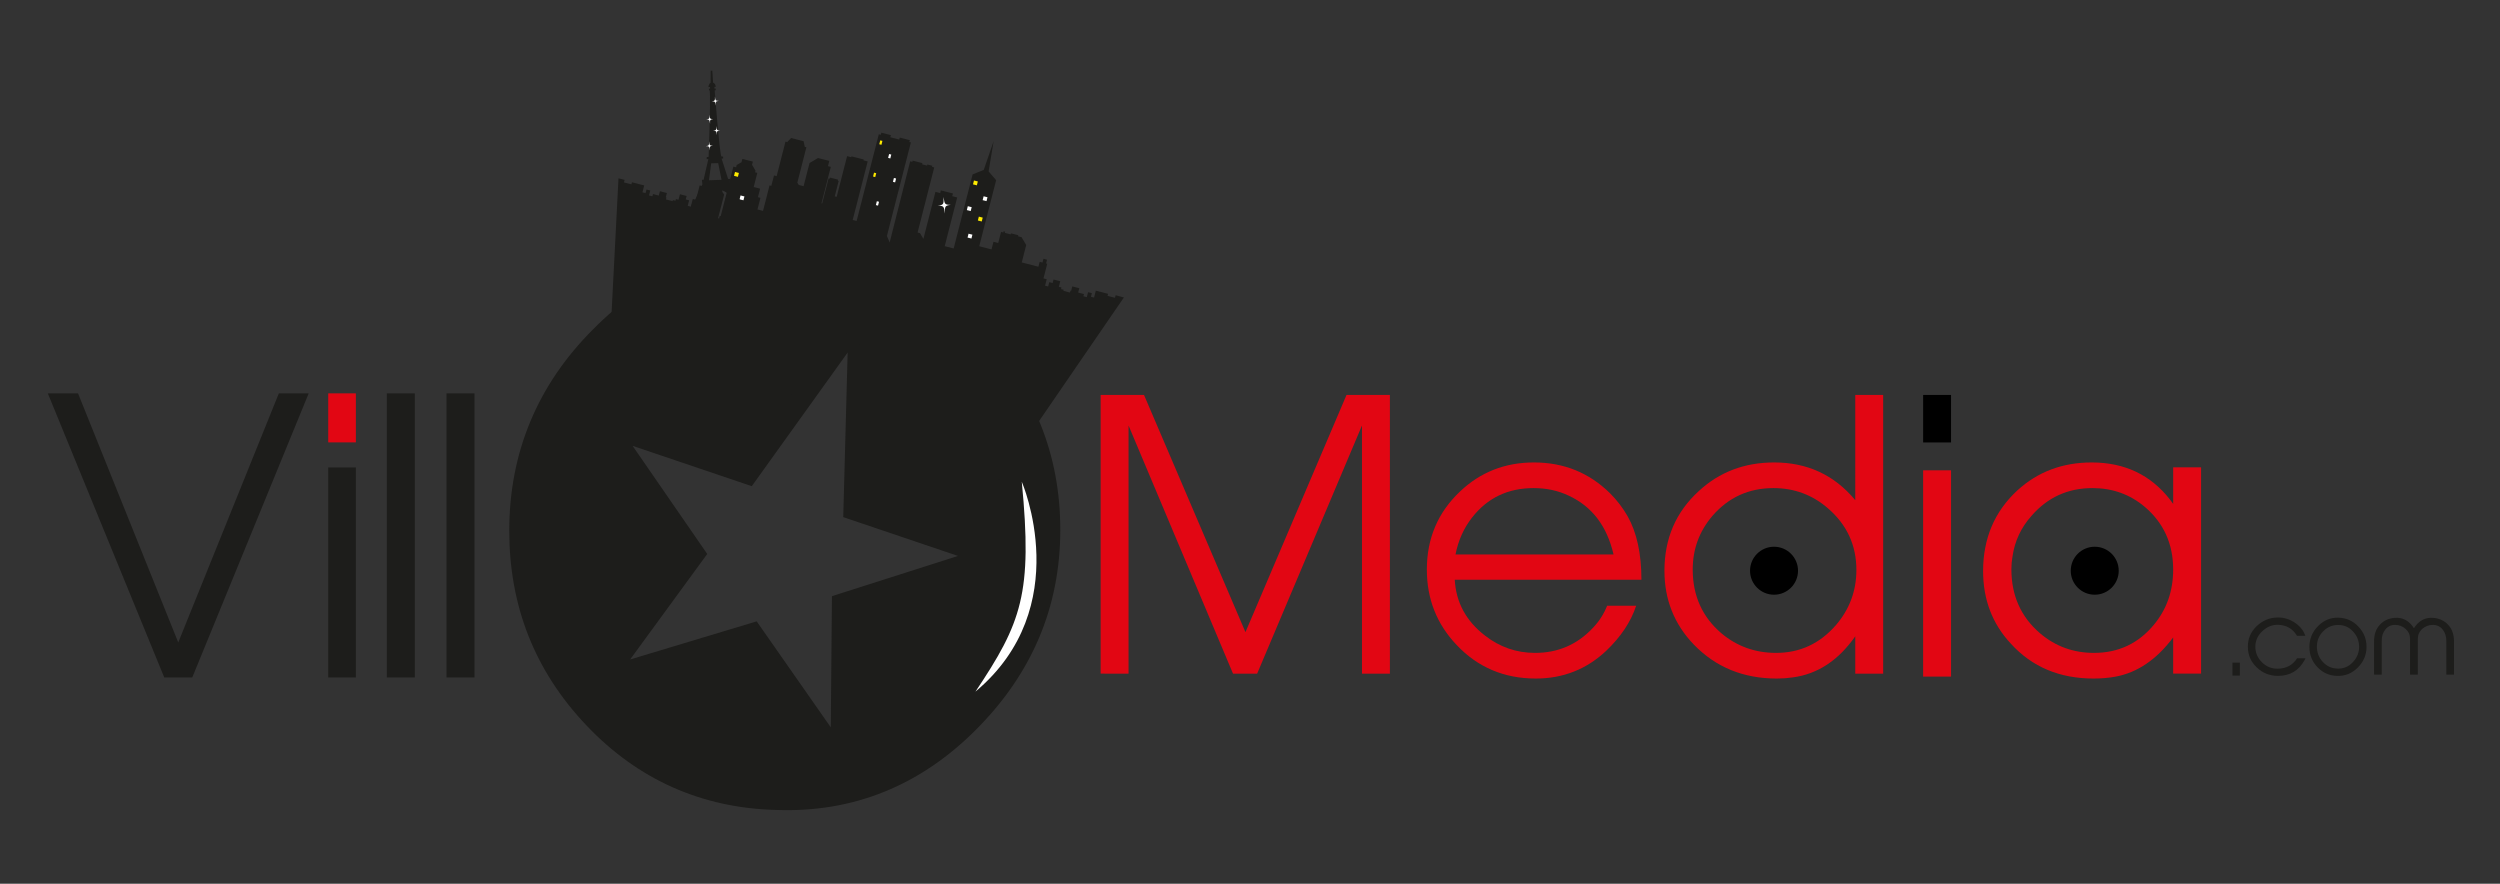 <?xml version="1.0" encoding="utf-8"?>
<!-- Generator: Adobe Illustrator 16.0.0, SVG Export Plug-In . SVG Version: 6.00 Build 0)  -->
<!DOCTYPE svg PUBLIC "-//W3C//DTD SVG 1.1//EN" "http://www.w3.org/Graphics/SVG/1.1/DTD/svg11.dtd">
<svg version="1.1" id="Calque_1" xmlns="http://www.w3.org/2000/svg" xmlns:xlink="http://www.w3.org/1999/xlink" x="0px" y="0px"
	 width="841.9px" height="297.6px" viewBox="0 0 841.9 297.6" enable-background="new 0 0 841.9 297.6" xml:space="preserve">
<rect x="0" y="0" width="841.9" height="297.6" fill="#333333" stroke="none"/>
<g>
	<g>
		<path fill="#1D1D1B" d="M754.294,227.513h-2.496v-4.367h2.496V227.513z"/>
		<path fill="#1D1D1B" d="M776.131,222.226c-1.97,3.645-5.023,5.418-9.128,5.385c-2.726-0.031-5.058-0.984-7.027-2.855
			c-1.971-1.873-2.955-4.172-2.988-6.863c-0.033-2.727,0.92-5.023,2.89-6.961c2.003-1.938,4.367-2.957,7.126-2.988
			c1.97-0.033,3.809,0.492,5.517,1.543c1.608,1.018,2.791,2.266,3.48,3.809l0.361,0.82h-2.824c-1.412-2.396-3.546-3.645-6.437-3.709
			c-1.937-0.033-3.645,0.656-5.188,2.102c-1.609,1.477-2.397,3.25-2.397,5.285c0,2.037,0.755,3.777,2.233,5.254
			c1.478,1.445,3.25,2.168,5.286,2.135c2.923-0.033,5.09-1.215,6.535-3.514h2.823L776.131,222.226z"/>
		<path fill="#1D1D1B" d="M793.999,224.82c-1.938,1.938-4.269,2.891-6.961,2.791c-2.595-0.064-4.827-1.051-6.634-2.955
			c-1.806-1.904-2.692-4.17-2.692-6.797c0-2.725,0.985-5.09,2.923-7.027c1.937-1.971,4.269-2.922,6.961-2.824
			c2.595,0.1,4.827,1.084,6.633,3.021c1.807,1.904,2.726,4.17,2.726,6.797C796.954,220.519,795.969,222.851,793.999,224.82z
			 M787.07,225.148c2.069,0.1,3.81-0.59,5.254-2.133c1.478-1.545,2.167-3.316,2.135-5.387c-0.065-1.969-0.788-3.645-2.135-5.057
			s-2.955-2.102-4.859-2.102c-2.003-0.033-3.678,0.689-5.09,2.102s-2.102,3.088-2.135,5.09c-0.032,1.971,0.591,3.711,1.938,5.189
			C783.524,224.327,785.133,225.083,787.07,225.148z"/>
		<path fill="#1D1D1B" d="M826.413,227.185h-2.594v-11.494c0-1.443-0.427-2.691-1.248-3.709c-0.82-1.02-1.938-1.545-3.283-1.545
			c-1.379,0-2.562,0.461-3.579,1.348c-0.985,0.887-1.478,2.002-1.478,3.35v12.051h-2.627v-12.051c0-1.348-0.493-2.463-1.511-3.35
			c-0.985-0.887-2.167-1.348-3.547-1.348c-1.346,0-2.43,0.525-3.251,1.545c-0.82,1.018-1.215,2.232-1.215,3.709v11.494h-2.594
			v-11.197c0-2.332,0.656-4.236,2.003-5.648c1.248-1.346,2.89-2.102,4.926-2.266c2.726-0.23,4.893,0.951,6.502,3.48
			c1.608-2.529,3.776-3.711,6.501-3.48c2.036,0.164,3.678,0.92,4.959,2.266c1.346,1.412,2.035,3.316,2.035,5.648V227.185z"/>
	</g>
	<path fill="#1D1D1B" d="M64.746,228.138h-9.432L16.103,132.47h10.175l33.751,83.88l33.874-83.88h10.052L64.746,228.138z"/>
	<path fill="#1D1D1B" d="M119.841,228.138h-9.307v-70.727h9.307V228.138z"/>
	<path fill="#1D1D1B" d="M139.695,228.138h-9.431V132.47h9.431V228.138z"/>
	<path fill="#1D1D1B" d="M159.795,228.138h-9.43V132.47h9.43V228.138z"/>
	<rect x="110.534" y="132.47" fill="#E20613" width="9.307" height="16.505"/>
	<g>
		<g>
			<path fill="#1D1D1B" d="M330.778,112.845c-17.414-18.684-38.946-28.182-63.961-29.132c-25.966-0.952-48.453,8.231-67.137,27.235
				c-18.685,18.683-28.183,41.484-28.183,67.769c0,25.33,8.548,47.18,25.967,65.549c17.419,18.366,38.95,27.866,63.966,28.497
				c25.969,0.951,48.449-8.234,67.133-26.917c19.003-18.998,28.501-41.484,28.501-67.447
				C357.064,153.064,348.198,131.217,330.778,112.845z M280.162,200.763l-0.387,44.18l-24.953-35.695l-42.615,12.834l25.958-35.529
				l-25.125-36.406l40.128,13.578l32.284-45l-1.482,55.423l38.635,13.07L280.162,200.763z"/>
		</g>
	</g>
	<path fill-rule="evenodd" clip-rule="evenodd" fill="#FFFFFF" d="M344.091,162.226c0,0,18.363,42.238-15.609,70.701
		C344.005,209.724,347.762,199.872,344.091,162.226z"/>
	<polygon fill-rule="evenodd" clip-rule="evenodd" fill="#1D1D1B" points="378.48,100.174 375.714,99.421 375.491,100.278 
		372.972,99.633 373.15,98.942 369.028,97.884 368.436,100.203 367.387,99.933 367.698,98.724 366.423,98.4 365.999,100.066 
		364.851,99.772 365.045,99.022 363.083,98.521 363.459,97.055 361.098,96.455 360.726,97.92 360.499,97.858 360.328,98.511 
		358.104,97.942 358.199,97.582 357.313,97.356 357.457,96.801 356.575,96.575 357.052,94.714 354.793,94.135 354.492,95.31 
		353.347,95.018 352.979,96.466 351.932,96.197 352.484,94.03 351.404,93.756 352.665,88.823 352.274,88.724 352.596,87.46 
		351.387,87.147 351.062,88.415 350.114,88.173 349.697,89.813 347.963,89.369 344.087,88.378 345.587,82.514 344.018,79.867 
		342.831,79.568 342.923,79.208 340.443,78.573 340.351,78.932 338.391,78.428 338.499,78.006 337.975,77.871 337.868,78.299 
		337.114,78.103 336.161,81.827 334.557,81.415 333.9,83.985 329.764,82.926 333.349,68.928 335.462,60.669 332.923,57.73 
		334.63,47.492 331.284,57.232 327.545,58.713 326.745,61.842 322.392,78.844 321.158,83.668 318.145,82.898 322.344,66.493 
		320.677,66.067 320.914,65.15 316.846,64.113 316.614,65.023 315.018,64.615 310.968,80.443 309.821,78.517 309.005,78.306 
		314.615,56.385 313.879,56.192 313.975,55.814 312.291,55.382 312.192,55.764 310.532,55.338 310.634,54.93 307.318,54.087 
		307.25,54.509 306.511,54.319 299.6,81.661 298.68,79.452 306.749,47.962 306.222,47.829 306.385,47.198 302.996,46.332 
		302.827,46.995 299.833,46.22 300.017,45.503 296.795,44.678 296.612,45.395 295.947,45.227 288.473,74.416 287.155,74.077 
		292.203,54.361 290.781,53.996 290.854,53.702 286.736,52.647 286.663,52.94 285.266,52.583 281.76,66.283 281.106,66.115 
		282.431,60.941 282.127,60.864 282.221,60.495 279.497,59.798 279.394,60.189 279.036,60.085 276.881,68.505 276.646,68.446 
		279.782,56.192 278.831,55.947 279.282,54.183 275.484,53.212 272.615,54.912 270.616,62.703 268.977,62.279 268.512,61.5 
		271.559,49.594 271.024,49.45 270.619,47.556 266.417,46.471 265.097,47.845 264.52,47.69 261.543,59.316 260.647,59.089 
		259.754,62.582 259.151,62.429 256.956,71.02 255.087,70.54 256.092,66.621 255.243,66.406 255.977,63.53 253.819,62.978 
		255.038,58.209 254.284,58.017 254.427,57.46 253.261,55.493 253.535,54.415 250.005,53.51 249.718,54.618 248.077,55.592 
		247.882,56.343 246.968,56.11 242.706,72.766 242.378,72.682 242.152,73.563 241.826,73.479 243.864,65.51 243.278,64.667 
		242.989,62.4 240.862,61.855 239.256,63.357 238.602,63.19 235.626,62.432 234.385,67.284 233.303,67.01 232.643,69.588 
		231.594,69.323 232.075,67.459 230.928,67.167 231.23,65.989 228.973,65.411 228.493,67.277 227.611,67.049 227.471,67.605 
		226.589,67.379 226.497,67.737 224.268,67.168 224.438,66.511 224.209,66.456 224.583,64.993 222.228,64.391 221.855,65.85 
		219.895,65.349 219.702,66.103 218.555,65.809 218.981,64.145 217.703,63.817 217.395,65.023 216.347,64.76 216.94,62.439 
		212.822,61.384 212.643,62.079 210.126,61.436 210.344,60.577 208.284,60.049 204.84,126.881 210.03,127.091 217.93,129.22 
		260.316,139.542 285.852,111.223 331.284,168.958 	"/>
	
		<rect x="327.861" y="60.832" transform="matrix(0.97 0.243 -0.243 0.97 24.751 -77.898)" fill="#FFEC00" width="1.344" height="1.348"/>
	
		<rect x="296.111" y="47.322" transform="matrix(0.971 0.241 -0.241 0.971 20.308 -70.045)" fill="#FFEC00" width="0.758" height="1.349"/>
	
		<rect x="294.295" y="58.123" transform="matrix(0.97 0.242 -0.242 0.97 22.938 -69.458)" fill="#FFEC00" width="0.756" height="1.347"/>
	
		<rect x="300.974" y="60.126" transform="matrix(0.97 0.241 -0.241 0.97 23.579 -70.926)" fill="#FFFFFF" width="0.757" height="1.348"/>
	
		<rect x="299.371" y="51.843" transform="matrix(0.97 0.242 -0.242 0.97 21.571 -70.87)" fill="#FFFFFF" width="0.756" height="1.349"/>
	
		<rect x="295.097" y="67.874" transform="matrix(0.97 0.243 -0.243 0.97 25.534 -69.786)" fill="#FFFFFF" width="0.755" height="1.347"/>
	
		<rect x="247.379" y="57.989" transform="matrix(0.97 0.243 -0.243 0.97 21.655 -58.45)" fill="#FFEC00" width="1.348" height="1.348"/>
	
		<rect x="329.399" y="73.22" transform="matrix(0.97 0.243 -0.243 0.97 27.91 -78.114)" fill="#FFEC00" width="1.348" height="1.346"/>
	
		<rect x="331.114" y="66.151" transform="matrix(0.97 0.243 -0.243 0.97 26.139 -78.529)" fill="#FFFFFF" width="1.344" height="1.348"/>
	
		<rect x="249.114" y="65.874" transform="matrix(0.97 0.245 -0.245 0.97 23.884 -59.112)" fill="#FFFFFF" width="1.349" height="1.344"/>
	
		<rect x="325.82" y="69.609" transform="matrix(0.97 0.242 -0.242 0.97 26.717 -76.93)" fill="#FFFFFF" width="1.348" height="1.349"/>
	
		<rect x="325.925" y="78.962" transform="matrix(0.97 0.243 -0.243 0.97 29.203 -77.096)" fill="#FFFFFF" width="1.348" height="1.346"/>
	<g>
		<path fill="#FFFFFF" d="M317.753,66.349c0.34,2.479,0.451,2.603,2.402,2.63c-1.922,0.296-2.012,0.437-1.924,2.93
			c-0.34-2.479-0.453-2.604-2.404-2.634C317.751,68.985,317.842,68.848,317.753,66.349z"/>
	</g>
	<g>
		<g>
			<g>
				<path fill="#1D1D1B" d="M250.217,69.261l-0.011-0.47l-0.356-0.229l-4.085-6.661l0.084-1.644l-0.646,0.014l-2.206-6.882
					l0.527-0.011l-0.014-0.647c0,0,0,0-0.59-0.044c-0.613-1.219-2.252-22.206-2.252-22.206l0.323-0.078l0.091-0.547l-0.486-0.021
					l-0.012-0.585c0,0,0,0,0.469-0.012c-0.144-1.229-0.912-1.39-0.912-1.39l-0.264-4.061l-0.554,0.013c0,0-0.046,3.195-0.027,4.079
					c-0.654,0.344-0.738,1.447-0.738,1.447l0.549-0.014l0.012,0.554l-0.44,0.007l0.124,0.55c0,0,0,0,0.224,0.104
					c0.309,3.96-0.391,22.271-0.391,22.271l-0.658,0.127l0.012,0.661c0,0,0,0,0.551-0.014c-0.098,0.556-1.606,6.979-1.606,6.979
					l-0.552,0.014l0.143,1.54l-3.157,6.681l-0.656,0.235l0.014,0.552l3.523-0.003c0,0-0.153-1.522,0.073-2
					c0.889-2.25,2.21-3.513,5.382-3.583c3.168-0.07,4.277,2.313,4.645,3.011c0.369,0.695,0.229,2.345,0.229,2.345L250.217,69.261z
					 M238.752,60.709l0.755-5.717l2.35-0.05l1.121,5.61L238.752,60.709z"/>
			</g>
		</g>
		<g>
			<path fill="#FFFFFF" d="M238.766,47.622c0.187,1.349,0.248,1.417,1.308,1.432c-1.046,0.161-1.094,0.236-1.046,1.593
				c-0.185-1.348-0.246-1.416-1.309-1.432C238.766,49.055,238.816,48.982,238.766,47.622z"/>
		</g>
		<g>
			<path fill="#FFFFFF" d="M241.19,42.461c0.186,1.349,0.248,1.417,1.307,1.432c-1.045,0.161-1.094,0.236-1.045,1.593
				c-0.186-1.348-0.246-1.416-1.31-1.432C241.19,43.894,241.239,43.821,241.19,42.461z"/>
		</g>
		<g>
			<path fill="#FFFFFF" d="M238.859,38.664c0.187,1.348,0.248,1.416,1.308,1.432c-1.046,0.161-1.094,0.236-1.046,1.593
				c-0.185-1.349-0.246-1.417-1.31-1.432C238.859,40.097,238.909,40.024,238.859,38.664z"/>
		</g>
		<g>
			<path fill="#FFFFFF" d="M240.758,32.536c0.187,1.348,0.248,1.416,1.308,1.432c-1.046,0.16-1.094,0.235-1.046,1.593
				c-0.185-1.349-0.246-1.417-1.31-1.433C240.758,33.969,240.807,33.895,240.758,32.536z"/>
		</g>
	</g>
</g>
<g>
	<path fill="#E20613" d="M370.652,226.853V133h14.605l34.163,79.883L453.456,133h14.604v93.853h-9.397v-83.565l-35.306,83.565
		h-8.128l-35.179-83.565v83.565H370.652z"/>
	<path fill="#E20613" d="M552.768,195.23h-62.864c0.422,7.621,3.81,13.887,10.16,18.797c4.994,3.895,10.623,5.842,16.891,5.842
		c7.703,0,14.18-2.794,19.431-8.383c2.115-2.2,3.725-4.698,4.826-7.492h9.779c-1.778,5.42-5.166,10.499-10.16,15.24
		c-6.604,6.182-14.479,9.271-23.622,9.271c-10.668,0-19.559-3.767-26.67-11.303c-6.689-7.026-10.033-15.494-10.033-25.399
		c0-10.498,3.725-19.262,11.176-26.289c6.858-6.52,15.154-9.779,24.893-9.779c10.074,0,18.625,3.473,25.653,10.414
		c2.286,2.285,4.233,4.826,5.843,7.619C551.201,179.272,552.768,186.425,552.768,195.23z M490.158,186.722h53.213
		c-2.203-9.567-7.239-16.172-15.113-19.812c-3.556-1.693-7.493-2.54-11.811-2.54c-8.637,0-15.538,3.302-20.701,9.905
		C492.951,177.831,491.088,181.981,490.158,186.722z"/>
	<path fill="#E20613" d="M634.175,133v93.853h-9.398v-12.572c-5.673,8.128-12.699,12.741-21.082,13.843
		c-1.694,0.254-3.473,0.381-5.334,0.381c-11.261,0-20.573-3.81-27.939-11.43c-6.604-6.858-9.906-15.155-9.906-24.892
		c0-10.838,3.852-19.77,11.557-26.797c6.941-6.434,15.409-9.652,25.4-9.652c11.176,0,20.276,4.234,27.305,12.699V133H634.175z
		 M597.218,164.369c-8.299,0-15.157,3.134-20.574,9.397c-4.403,5.166-6.604,11.176-6.604,18.035c0,8.807,3.216,15.959,9.651,21.463
		c5.249,4.402,11.387,6.604,18.415,6.604c8.043,0,14.773-3.131,20.193-9.398c4.572-5.334,6.857-11.514,6.857-18.541
		c0-8.297-3.175-15.197-9.524-20.701C610.382,166.656,604.244,164.369,597.218,164.369z"/>
	<path d="M647.636,149.002V133h9.398v16.002H647.636z"/>
	<path fill="#E20613" d="M741.235,157.384v69.469h-9.398v-12.191c-5.588,7.451-12.064,11.854-19.431,13.208
		c-2.286,0.423-4.743,0.635-7.366,0.635c-11.43,0-20.701-3.894-27.812-11.685c-6.267-6.687-9.398-14.858-9.398-24.51
		c0-11.006,3.852-20.066,11.557-27.179c6.858-6.265,15.196-9.397,25.02-9.397c11.091,0,19.896,4.19,26.416,12.572l1.016,1.397
		v-12.319H741.235z M704.659,164.369c-8.299,0-15.156,3.134-20.574,9.397c-3.473,3.896-5.588,8.426-6.35,13.59
		c-0.254,1.44-0.381,2.879-0.381,4.317c0,8.89,3.216,16.087,9.651,21.591c5.164,4.402,11.218,6.604,18.161,6.604
		c8.297,0,15.069-3.217,20.32-9.652c4.232-5.163,6.35-11.303,6.35-18.414c0-8.637-3.175-15.664-9.524-21.082
		C717.315,166.487,711.431,164.369,704.659,164.369z"/>
</g>
<rect x="647.636" y="158.384" fill="#E20613" width="9.398" height="69.469"/>
<circle cx="597.422" cy="192.197" r="8.078"/>
<circle cx="705.422" cy="192.197" r="8.078"/>
</svg>
